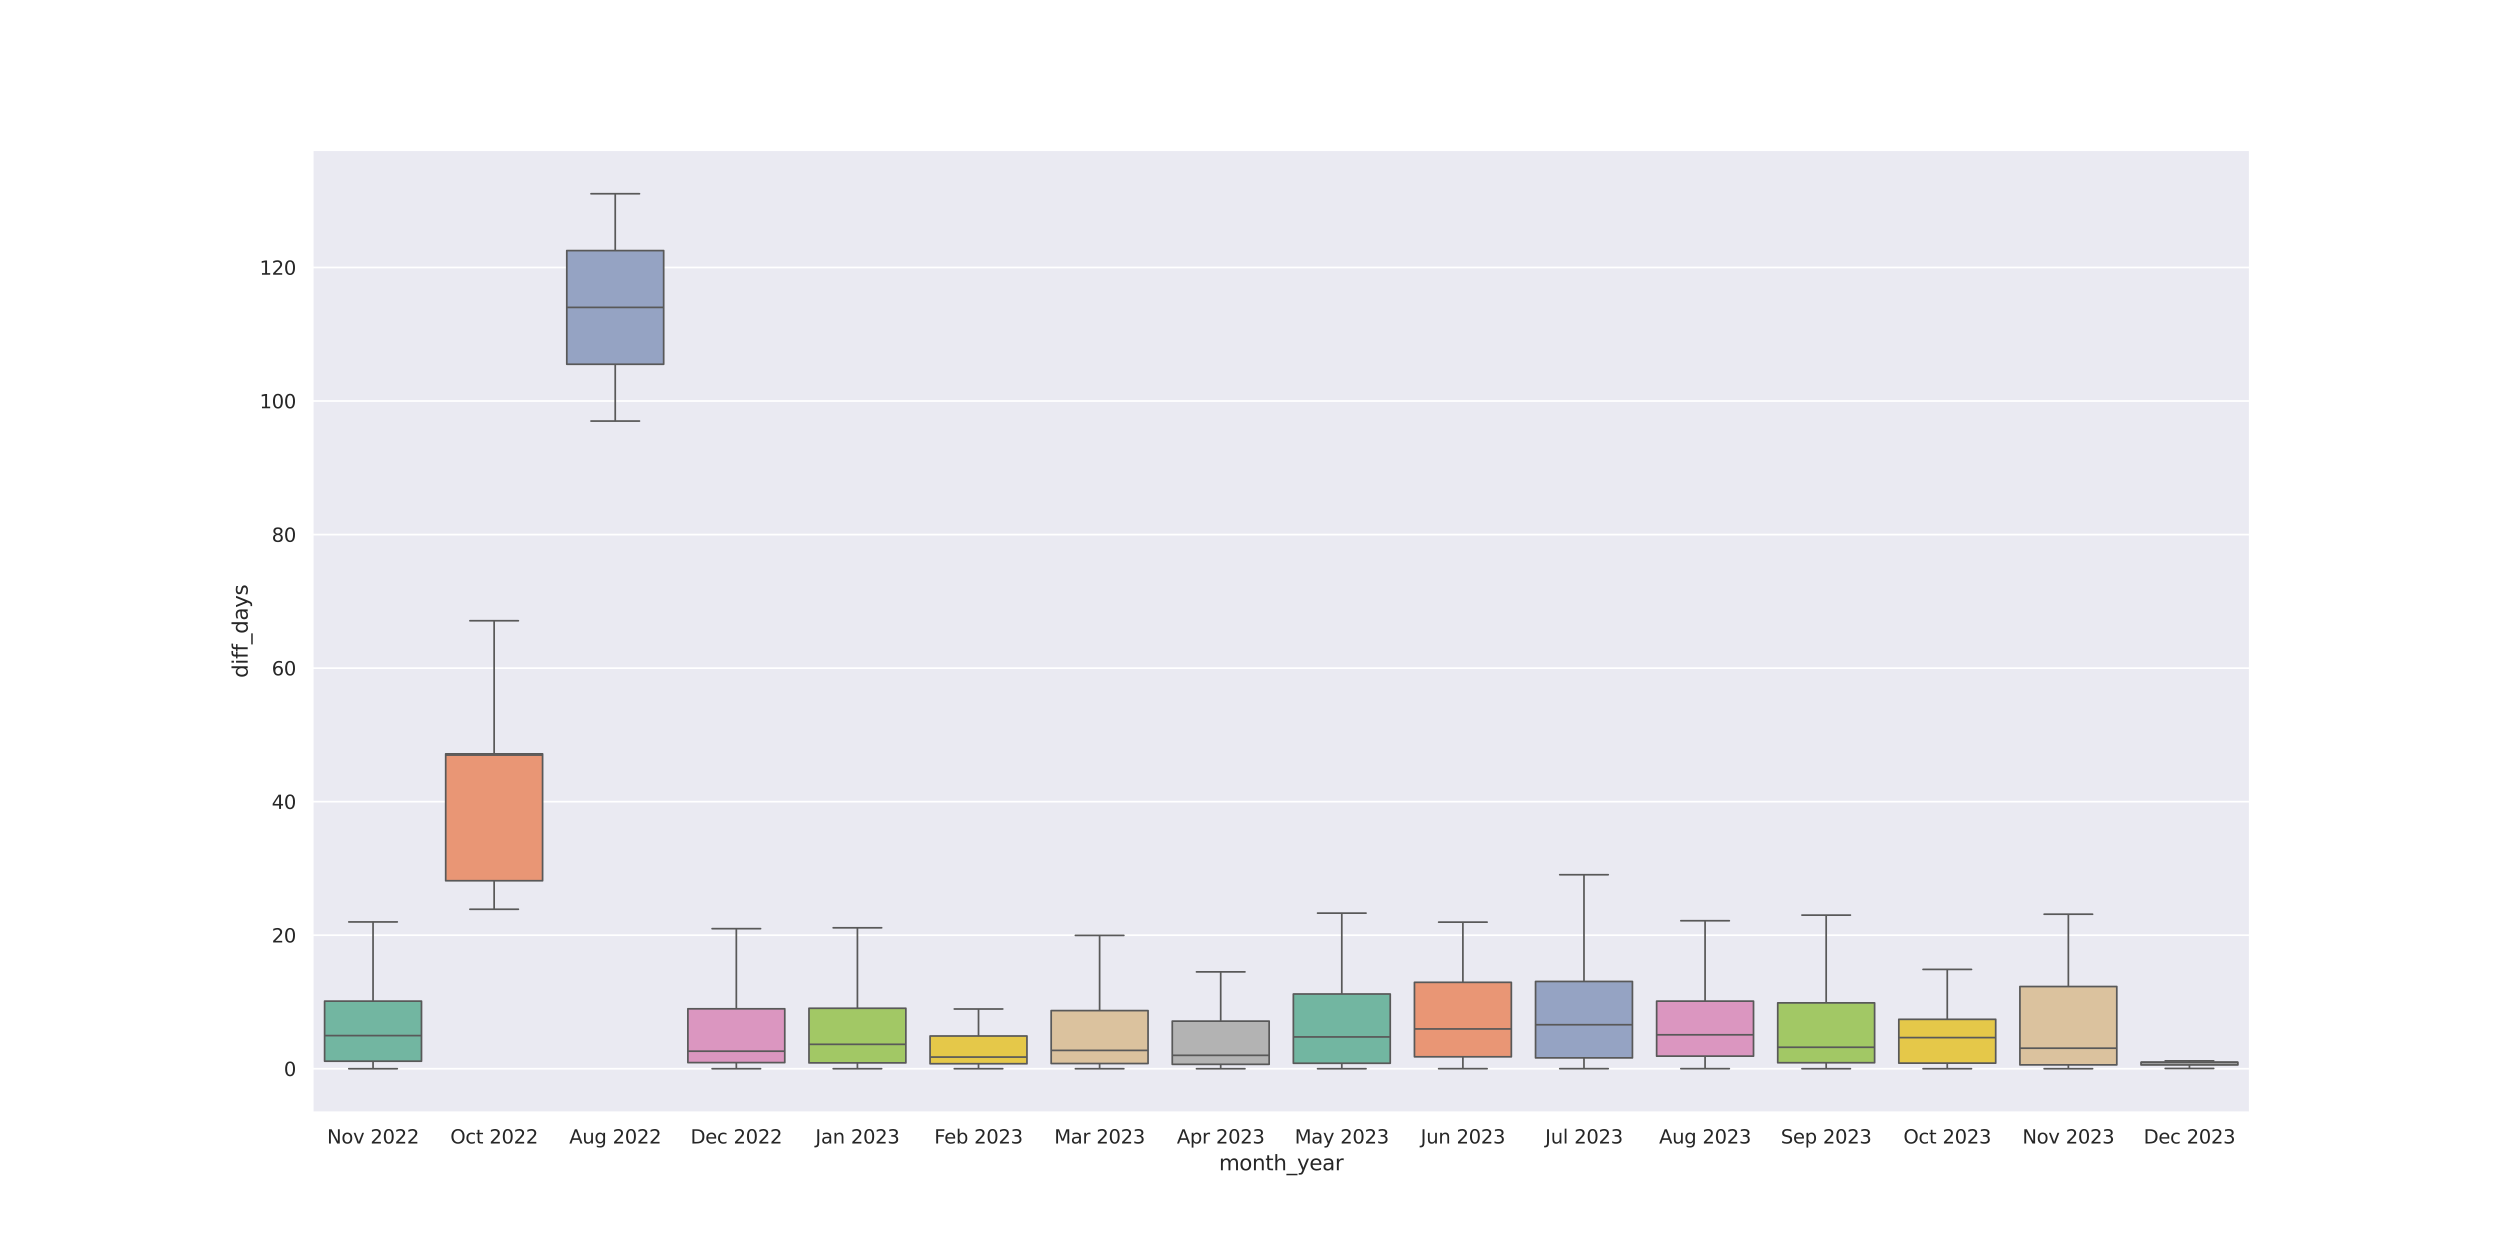 <?xml version="1.0" encoding="utf-8" standalone="no"?>
<!DOCTYPE svg PUBLIC "-//W3C//DTD SVG 1.1//EN"
  "http://www.w3.org/Graphics/SVG/1.1/DTD/svg11.dtd">
<svg xmlns:xlink="http://www.w3.org/1999/xlink" width="1440pt" height="720pt" viewBox="0 0 1440 720" xmlns="http://www.w3.org/2000/svg" version="1.1">
 <defs>
  <style type="text/css">*{stroke-linejoin: round; stroke-linecap: butt}</style>
 </defs>
 <g id="figure_1">
  <g id="patch_1">
   <path d="M 0 720 
L 1440 720 
L 1440 0 
L 0 0 
z
" style="fill: #ffffff"/>
  </g>
  <g id="axes_1">
   <g id="patch_2">
    <path d="M 180 640.8 
L 1296 640.8 
L 1296 86.4 
L 180 86.4 
z
" style="fill: #eaeaf2"/>
   </g>
   <g id="matplotlib.axis_1">
    <g id="xtick_1">
     <g id="text_1">
      <!-- Nov 2022 -->
      <g style="fill: #262626" transform="translate(188.394 658.658) scale(0.11 -0.11)">
       <defs>
        <path id="DejaVuSans-4e" d="M 628 4666 
L 1478 4666 
L 3547 763 
L 3547 4666 
L 4159 4666 
L 4159 0 
L 3309 0 
L 1241 3903 
L 1241 0 
L 628 0 
L 628 4666 
z
" transform="scale(0.016)"/>
        <path id="DejaVuSans-6f" d="M 1959 3097 
Q 1497 3097 1228 2736 
Q 959 2375 959 1747 
Q 959 1119 1226 758 
Q 1494 397 1959 397 
Q 2419 397 2687 759 
Q 2956 1122 2956 1747 
Q 2956 2369 2687 2733 
Q 2419 3097 1959 3097 
z
M 1959 3584 
Q 2709 3584 3137 3096 
Q 3566 2609 3566 1747 
Q 3566 888 3137 398 
Q 2709 -91 1959 -91 
Q 1206 -91 779 398 
Q 353 888 353 1747 
Q 353 2609 779 3096 
Q 1206 3584 1959 3584 
z
" transform="scale(0.016)"/>
        <path id="DejaVuSans-76" d="M 191 3500 
L 800 3500 
L 1894 563 
L 2988 3500 
L 3597 3500 
L 2284 0 
L 1503 0 
L 191 3500 
z
" transform="scale(0.016)"/>
        <path id="DejaVuSans-20" transform="scale(0.016)"/>
        <path id="DejaVuSans-32" d="M 1228 531 
L 3431 531 
L 3431 0 
L 469 0 
L 469 531 
Q 828 903 1448 1529 
Q 2069 2156 2228 2338 
Q 2531 2678 2651 2914 
Q 2772 3150 2772 3378 
Q 2772 3750 2511 3984 
Q 2250 4219 1831 4219 
Q 1534 4219 1204 4116 
Q 875 4013 500 3803 
L 500 4441 
Q 881 4594 1212 4672 
Q 1544 4750 1819 4750 
Q 2544 4750 2975 4387 
Q 3406 4025 3406 3419 
Q 3406 3131 3298 2873 
Q 3191 2616 2906 2266 
Q 2828 2175 2409 1742 
Q 1991 1309 1228 531 
z
" transform="scale(0.016)"/>
        <path id="DejaVuSans-30" d="M 2034 4250 
Q 1547 4250 1301 3770 
Q 1056 3291 1056 2328 
Q 1056 1369 1301 889 
Q 1547 409 2034 409 
Q 2525 409 2770 889 
Q 3016 1369 3016 2328 
Q 3016 3291 2770 3770 
Q 2525 4250 2034 4250 
z
M 2034 4750 
Q 2819 4750 3233 4129 
Q 3647 3509 3647 2328 
Q 3647 1150 3233 529 
Q 2819 -91 2034 -91 
Q 1250 -91 836 529 
Q 422 1150 422 2328 
Q 422 3509 836 4129 
Q 1250 4750 2034 4750 
z
" transform="scale(0.016)"/>
       </defs>
       <use xlink:href="#DejaVuSans-4e"/>
       <use xlink:href="#DejaVuSans-6f" x="74.805"/>
       <use xlink:href="#DejaVuSans-76" x="135.986"/>
       <use xlink:href="#DejaVuSans-20" x="195.166"/>
       <use xlink:href="#DejaVuSans-32" x="226.953"/>
       <use xlink:href="#DejaVuSans-30" x="290.576"/>
       <use xlink:href="#DejaVuSans-32" x="354.199"/>
       <use xlink:href="#DejaVuSans-32" x="417.822"/>
      </g>
     </g>
    </g>
    <g id="xtick_2">
     <g id="text_2">
      <!-- Oct 2022 -->
      <g style="fill: #262626" transform="translate(259.37 658.658) scale(0.11 -0.11)">
       <defs>
        <path id="DejaVuSans-4f" d="M 2522 4238 
Q 1834 4238 1429 3725 
Q 1025 3213 1025 2328 
Q 1025 1447 1429 934 
Q 1834 422 2522 422 
Q 3209 422 3611 934 
Q 4013 1447 4013 2328 
Q 4013 3213 3611 3725 
Q 3209 4238 2522 4238 
z
M 2522 4750 
Q 3503 4750 4090 4092 
Q 4678 3434 4678 2328 
Q 4678 1225 4090 567 
Q 3503 -91 2522 -91 
Q 1538 -91 948 565 
Q 359 1222 359 2328 
Q 359 3434 948 4092 
Q 1538 4750 2522 4750 
z
" transform="scale(0.016)"/>
        <path id="DejaVuSans-63" d="M 3122 3366 
L 3122 2828 
Q 2878 2963 2633 3030 
Q 2388 3097 2138 3097 
Q 1578 3097 1268 2742 
Q 959 2388 959 1747 
Q 959 1106 1268 751 
Q 1578 397 2138 397 
Q 2388 397 2633 464 
Q 2878 531 3122 666 
L 3122 134 
Q 2881 22 2623 -34 
Q 2366 -91 2075 -91 
Q 1284 -91 818 406 
Q 353 903 353 1747 
Q 353 2603 823 3093 
Q 1294 3584 2113 3584 
Q 2378 3584 2631 3529 
Q 2884 3475 3122 3366 
z
" transform="scale(0.016)"/>
        <path id="DejaVuSans-74" d="M 1172 4494 
L 1172 3500 
L 2356 3500 
L 2356 3053 
L 1172 3053 
L 1172 1153 
Q 1172 725 1289 603 
Q 1406 481 1766 481 
L 2356 481 
L 2356 0 
L 1766 0 
Q 1100 0 847 248 
Q 594 497 594 1153 
L 594 3053 
L 172 3053 
L 172 3500 
L 594 3500 
L 594 4494 
L 1172 4494 
z
" transform="scale(0.016)"/>
       </defs>
       <use xlink:href="#DejaVuSans-4f"/>
       <use xlink:href="#DejaVuSans-63" x="78.711"/>
       <use xlink:href="#DejaVuSans-74" x="133.691"/>
       <use xlink:href="#DejaVuSans-20" x="172.9"/>
       <use xlink:href="#DejaVuSans-32" x="204.688"/>
       <use xlink:href="#DejaVuSans-30" x="268.311"/>
       <use xlink:href="#DejaVuSans-32" x="331.934"/>
       <use xlink:href="#DejaVuSans-32" x="395.557"/>
      </g>
     </g>
    </g>
    <g id="xtick_3">
     <g id="text_3">
      <!-- Aug 2022 -->
      <g style="fill: #262626" transform="translate(327.89 658.658) scale(0.11 -0.11)">
       <defs>
        <path id="DejaVuSans-41" d="M 2188 4044 
L 1331 1722 
L 3047 1722 
L 2188 4044 
z
M 1831 4666 
L 2547 4666 
L 4325 0 
L 3669 0 
L 3244 1197 
L 1141 1197 
L 716 0 
L 50 0 
L 1831 4666 
z
" transform="scale(0.016)"/>
        <path id="DejaVuSans-75" d="M 544 1381 
L 544 3500 
L 1119 3500 
L 1119 1403 
Q 1119 906 1312 657 
Q 1506 409 1894 409 
Q 2359 409 2629 706 
Q 2900 1003 2900 1516 
L 2900 3500 
L 3475 3500 
L 3475 0 
L 2900 0 
L 2900 538 
Q 2691 219 2414 64 
Q 2138 -91 1772 -91 
Q 1169 -91 856 284 
Q 544 659 544 1381 
z
M 1991 3584 
L 1991 3584 
z
" transform="scale(0.016)"/>
        <path id="DejaVuSans-67" d="M 2906 1791 
Q 2906 2416 2648 2759 
Q 2391 3103 1925 3103 
Q 1463 3103 1205 2759 
Q 947 2416 947 1791 
Q 947 1169 1205 825 
Q 1463 481 1925 481 
Q 2391 481 2648 825 
Q 2906 1169 2906 1791 
z
M 3481 434 
Q 3481 -459 3084 -895 
Q 2688 -1331 1869 -1331 
Q 1566 -1331 1297 -1286 
Q 1028 -1241 775 -1147 
L 775 -588 
Q 1028 -725 1275 -790 
Q 1522 -856 1778 -856 
Q 2344 -856 2625 -561 
Q 2906 -266 2906 331 
L 2906 616 
Q 2728 306 2450 153 
Q 2172 0 1784 0 
Q 1141 0 747 490 
Q 353 981 353 1791 
Q 353 2603 747 3093 
Q 1141 3584 1784 3584 
Q 2172 3584 2450 3431 
Q 2728 3278 2906 2969 
L 2906 3500 
L 3481 3500 
L 3481 434 
z
" transform="scale(0.016)"/>
       </defs>
       <use xlink:href="#DejaVuSans-41"/>
       <use xlink:href="#DejaVuSans-75" x="68.408"/>
       <use xlink:href="#DejaVuSans-67" x="131.787"/>
       <use xlink:href="#DejaVuSans-20" x="195.264"/>
       <use xlink:href="#DejaVuSans-32" x="227.051"/>
       <use xlink:href="#DejaVuSans-30" x="290.674"/>
       <use xlink:href="#DejaVuSans-32" x="354.297"/>
       <use xlink:href="#DejaVuSans-32" x="417.92"/>
      </g>
     </g>
    </g>
    <g id="xtick_4">
     <g id="text_4">
      <!-- Dec 2022 -->
      <g style="fill: #262626" transform="translate(397.736 658.658) scale(0.11 -0.11)">
       <defs>
        <path id="DejaVuSans-44" d="M 1259 4147 
L 1259 519 
L 2022 519 
Q 2988 519 3436 956 
Q 3884 1394 3884 2338 
Q 3884 3275 3436 3711 
Q 2988 4147 2022 4147 
L 1259 4147 
z
M 628 4666 
L 1925 4666 
Q 3281 4666 3915 4102 
Q 4550 3538 4550 2338 
Q 4550 1131 3912 565 
Q 3275 0 1925 0 
L 628 0 
L 628 4666 
z
" transform="scale(0.016)"/>
        <path id="DejaVuSans-65" d="M 3597 1894 
L 3597 1613 
L 953 1613 
Q 991 1019 1311 708 
Q 1631 397 2203 397 
Q 2534 397 2845 478 
Q 3156 559 3463 722 
L 3463 178 
Q 3153 47 2828 -22 
Q 2503 -91 2169 -91 
Q 1331 -91 842 396 
Q 353 884 353 1716 
Q 353 2575 817 3079 
Q 1281 3584 2069 3584 
Q 2775 3584 3186 3129 
Q 3597 2675 3597 1894 
z
M 3022 2063 
Q 3016 2534 2758 2815 
Q 2500 3097 2075 3097 
Q 1594 3097 1305 2825 
Q 1016 2553 972 2059 
L 3022 2063 
z
" transform="scale(0.016)"/>
       </defs>
       <use xlink:href="#DejaVuSans-44"/>
       <use xlink:href="#DejaVuSans-65" x="77.002"/>
       <use xlink:href="#DejaVuSans-63" x="138.525"/>
       <use xlink:href="#DejaVuSans-20" x="193.506"/>
       <use xlink:href="#DejaVuSans-32" x="225.293"/>
       <use xlink:href="#DejaVuSans-30" x="288.916"/>
       <use xlink:href="#DejaVuSans-32" x="352.539"/>
       <use xlink:href="#DejaVuSans-32" x="416.162"/>
      </g>
     </g>
    </g>
    <g id="xtick_5">
     <g id="text_5">
      <!-- Jan 2023 -->
      <g style="fill: #262626" transform="translate(469.651 658.658) scale(0.11 -0.11)">
       <defs>
        <path id="DejaVuSans-4a" d="M 628 4666 
L 1259 4666 
L 1259 325 
Q 1259 -519 939 -900 
Q 619 -1281 -91 -1281 
L -331 -1281 
L -331 -750 
L -134 -750 
Q 284 -750 456 -515 
Q 628 -281 628 325 
L 628 4666 
z
" transform="scale(0.016)"/>
        <path id="DejaVuSans-61" d="M 2194 1759 
Q 1497 1759 1228 1600 
Q 959 1441 959 1056 
Q 959 750 1161 570 
Q 1363 391 1709 391 
Q 2188 391 2477 730 
Q 2766 1069 2766 1631 
L 2766 1759 
L 2194 1759 
z
M 3341 1997 
L 3341 0 
L 2766 0 
L 2766 531 
Q 2569 213 2275 61 
Q 1981 -91 1556 -91 
Q 1019 -91 701 211 
Q 384 513 384 1019 
Q 384 1609 779 1909 
Q 1175 2209 1959 2209 
L 2766 2209 
L 2766 2266 
Q 2766 2663 2505 2880 
Q 2244 3097 1772 3097 
Q 1472 3097 1187 3025 
Q 903 2953 641 2809 
L 641 3341 
Q 956 3463 1253 3523 
Q 1550 3584 1831 3584 
Q 2591 3584 2966 3190 
Q 3341 2797 3341 1997 
z
" transform="scale(0.016)"/>
        <path id="DejaVuSans-6e" d="M 3513 2113 
L 3513 0 
L 2938 0 
L 2938 2094 
Q 2938 2591 2744 2837 
Q 2550 3084 2163 3084 
Q 1697 3084 1428 2787 
Q 1159 2491 1159 1978 
L 1159 0 
L 581 0 
L 581 3500 
L 1159 3500 
L 1159 2956 
Q 1366 3272 1645 3428 
Q 1925 3584 2291 3584 
Q 2894 3584 3203 3211 
Q 3513 2838 3513 2113 
z
" transform="scale(0.016)"/>
        <path id="DejaVuSans-33" d="M 2597 2516 
Q 3050 2419 3304 2112 
Q 3559 1806 3559 1356 
Q 3559 666 3084 287 
Q 2609 -91 1734 -91 
Q 1441 -91 1130 -33 
Q 819 25 488 141 
L 488 750 
Q 750 597 1062 519 
Q 1375 441 1716 441 
Q 2309 441 2620 675 
Q 2931 909 2931 1356 
Q 2931 1769 2642 2001 
Q 2353 2234 1838 2234 
L 1294 2234 
L 1294 2753 
L 1863 2753 
Q 2328 2753 2575 2939 
Q 2822 3125 2822 3475 
Q 2822 3834 2567 4026 
Q 2313 4219 1838 4219 
Q 1578 4219 1281 4162 
Q 984 4106 628 3988 
L 628 4550 
Q 988 4650 1302 4700 
Q 1616 4750 1894 4750 
Q 2613 4750 3031 4423 
Q 3450 4097 3450 3541 
Q 3450 3153 3228 2886 
Q 3006 2619 2597 2516 
z
" transform="scale(0.016)"/>
       </defs>
       <use xlink:href="#DejaVuSans-4a"/>
       <use xlink:href="#DejaVuSans-61" x="29.492"/>
       <use xlink:href="#DejaVuSans-6e" x="90.771"/>
       <use xlink:href="#DejaVuSans-20" x="154.15"/>
       <use xlink:href="#DejaVuSans-32" x="185.938"/>
       <use xlink:href="#DejaVuSans-30" x="249.561"/>
       <use xlink:href="#DejaVuSans-32" x="313.184"/>
       <use xlink:href="#DejaVuSans-33" x="376.807"/>
      </g>
     </g>
    </g>
    <g id="xtick_6">
     <g id="text_6">
      <!-- Feb 2023 -->
      <g style="fill: #262626" transform="translate(538.143 658.658) scale(0.11 -0.11)">
       <defs>
        <path id="DejaVuSans-46" d="M 628 4666 
L 3309 4666 
L 3309 4134 
L 1259 4134 
L 1259 2759 
L 3109 2759 
L 3109 2228 
L 1259 2228 
L 1259 0 
L 628 0 
L 628 4666 
z
" transform="scale(0.016)"/>
        <path id="DejaVuSans-62" d="M 3116 1747 
Q 3116 2381 2855 2742 
Q 2594 3103 2138 3103 
Q 1681 3103 1420 2742 
Q 1159 2381 1159 1747 
Q 1159 1113 1420 752 
Q 1681 391 2138 391 
Q 2594 391 2855 752 
Q 3116 1113 3116 1747 
z
M 1159 2969 
Q 1341 3281 1617 3432 
Q 1894 3584 2278 3584 
Q 2916 3584 3314 3078 
Q 3713 2572 3713 1747 
Q 3713 922 3314 415 
Q 2916 -91 2278 -91 
Q 1894 -91 1617 61 
Q 1341 213 1159 525 
L 1159 0 
L 581 0 
L 581 4863 
L 1159 4863 
L 1159 2969 
z
" transform="scale(0.016)"/>
       </defs>
       <use xlink:href="#DejaVuSans-46"/>
       <use xlink:href="#DejaVuSans-65" x="52.02"/>
       <use xlink:href="#DejaVuSans-62" x="113.543"/>
       <use xlink:href="#DejaVuSans-20" x="177.02"/>
       <use xlink:href="#DejaVuSans-32" x="208.807"/>
       <use xlink:href="#DejaVuSans-30" x="272.43"/>
       <use xlink:href="#DejaVuSans-32" x="336.053"/>
       <use xlink:href="#DejaVuSans-33" x="399.676"/>
      </g>
     </g>
    </g>
    <g id="xtick_7">
     <g id="text_7">
      <!-- Mar 2023 -->
      <g style="fill: #262626" transform="translate(607.253 658.658) scale(0.11 -0.11)">
       <defs>
        <path id="DejaVuSans-4d" d="M 628 4666 
L 1569 4666 
L 2759 1491 
L 3956 4666 
L 4897 4666 
L 4897 0 
L 4281 0 
L 4281 4097 
L 3078 897 
L 2444 897 
L 1241 4097 
L 1241 0 
L 628 0 
L 628 4666 
z
" transform="scale(0.016)"/>
        <path id="DejaVuSans-72" d="M 2631 2963 
Q 2534 3019 2420 3045 
Q 2306 3072 2169 3072 
Q 1681 3072 1420 2755 
Q 1159 2438 1159 1844 
L 1159 0 
L 581 0 
L 581 3500 
L 1159 3500 
L 1159 2956 
Q 1341 3275 1631 3429 
Q 1922 3584 2338 3584 
Q 2397 3584 2469 3576 
Q 2541 3569 2628 3553 
L 2631 2963 
z
" transform="scale(0.016)"/>
       </defs>
       <use xlink:href="#DejaVuSans-4d"/>
       <use xlink:href="#DejaVuSans-61" x="86.279"/>
       <use xlink:href="#DejaVuSans-72" x="147.559"/>
       <use xlink:href="#DejaVuSans-20" x="188.672"/>
       <use xlink:href="#DejaVuSans-32" x="220.459"/>
       <use xlink:href="#DejaVuSans-30" x="284.082"/>
       <use xlink:href="#DejaVuSans-32" x="347.705"/>
       <use xlink:href="#DejaVuSans-33" x="411.328"/>
      </g>
     </g>
    </g>
    <g id="xtick_8">
     <g id="text_8">
      <!-- Apr 2023 -->
      <g style="fill: #262626" transform="translate(677.865 658.658) scale(0.11 -0.11)">
       <defs>
        <path id="DejaVuSans-70" d="M 1159 525 
L 1159 -1331 
L 581 -1331 
L 581 3500 
L 1159 3500 
L 1159 2969 
Q 1341 3281 1617 3432 
Q 1894 3584 2278 3584 
Q 2916 3584 3314 3078 
Q 3713 2572 3713 1747 
Q 3713 922 3314 415 
Q 2916 -91 2278 -91 
Q 1894 -91 1617 61 
Q 1341 213 1159 525 
z
M 3116 1747 
Q 3116 2381 2855 2742 
Q 2594 3103 2138 3103 
Q 1681 3103 1420 2742 
Q 1159 2381 1159 1747 
Q 1159 1113 1420 752 
Q 1681 391 2138 391 
Q 2594 391 2855 752 
Q 3116 1113 3116 1747 
z
" transform="scale(0.016)"/>
       </defs>
       <use xlink:href="#DejaVuSans-41"/>
       <use xlink:href="#DejaVuSans-70" x="68.408"/>
       <use xlink:href="#DejaVuSans-72" x="131.885"/>
       <use xlink:href="#DejaVuSans-20" x="172.998"/>
       <use xlink:href="#DejaVuSans-32" x="204.785"/>
       <use xlink:href="#DejaVuSans-30" x="268.408"/>
       <use xlink:href="#DejaVuSans-32" x="332.031"/>
       <use xlink:href="#DejaVuSans-33" x="395.654"/>
      </g>
     </g>
    </g>
    <g id="xtick_9">
     <g id="text_9">
      <!-- May 2023 -->
      <g style="fill: #262626" transform="translate(745.758 658.658) scale(0.11 -0.11)">
       <defs>
        <path id="DejaVuSans-79" d="M 2059 -325 
Q 1816 -950 1584 -1140 
Q 1353 -1331 966 -1331 
L 506 -1331 
L 506 -850 
L 844 -850 
Q 1081 -850 1212 -737 
Q 1344 -625 1503 -206 
L 1606 56 
L 191 3500 
L 800 3500 
L 1894 763 
L 2988 3500 
L 3597 3500 
L 2059 -325 
z
" transform="scale(0.016)"/>
       </defs>
       <use xlink:href="#DejaVuSans-4d"/>
       <use xlink:href="#DejaVuSans-61" x="86.279"/>
       <use xlink:href="#DejaVuSans-79" x="147.559"/>
       <use xlink:href="#DejaVuSans-20" x="206.738"/>
       <use xlink:href="#DejaVuSans-32" x="238.525"/>
       <use xlink:href="#DejaVuSans-30" x="302.148"/>
       <use xlink:href="#DejaVuSans-32" x="365.771"/>
       <use xlink:href="#DejaVuSans-33" x="429.395"/>
      </g>
     </g>
    </g>
    <g id="xtick_10">
     <g id="text_10">
      <!-- Jun 2023 -->
      <g style="fill: #262626" transform="translate(818.286 658.658) scale(0.11 -0.11)">
       <use xlink:href="#DejaVuSans-4a"/>
       <use xlink:href="#DejaVuSans-75" x="29.492"/>
       <use xlink:href="#DejaVuSans-6e" x="92.871"/>
       <use xlink:href="#DejaVuSans-20" x="156.25"/>
       <use xlink:href="#DejaVuSans-32" x="188.037"/>
       <use xlink:href="#DejaVuSans-30" x="251.66"/>
       <use xlink:href="#DejaVuSans-32" x="315.283"/>
       <use xlink:href="#DejaVuSans-33" x="378.906"/>
      </g>
     </g>
    </g>
    <g id="xtick_11">
     <g id="text_11">
      <!-- Jul 2023 -->
      <g style="fill: #262626" transform="translate(889.993 658.658) scale(0.11 -0.11)">
       <defs>
        <path id="DejaVuSans-6c" d="M 603 4863 
L 1178 4863 
L 1178 0 
L 603 0 
L 603 4863 
z
" transform="scale(0.016)"/>
       </defs>
       <use xlink:href="#DejaVuSans-4a"/>
       <use xlink:href="#DejaVuSans-75" x="29.492"/>
       <use xlink:href="#DejaVuSans-6c" x="92.871"/>
       <use xlink:href="#DejaVuSans-20" x="120.654"/>
       <use xlink:href="#DejaVuSans-32" x="152.441"/>
       <use xlink:href="#DejaVuSans-30" x="216.064"/>
       <use xlink:href="#DejaVuSans-32" x="279.688"/>
       <use xlink:href="#DejaVuSans-33" x="343.311"/>
      </g>
     </g>
    </g>
    <g id="xtick_12">
     <g id="text_12">
      <!-- Aug 2023 -->
      <g style="fill: #262626" transform="translate(955.64 658.658) scale(0.11 -0.11)">
       <use xlink:href="#DejaVuSans-41"/>
       <use xlink:href="#DejaVuSans-75" x="68.408"/>
       <use xlink:href="#DejaVuSans-67" x="131.787"/>
       <use xlink:href="#DejaVuSans-20" x="195.264"/>
       <use xlink:href="#DejaVuSans-32" x="227.051"/>
       <use xlink:href="#DejaVuSans-30" x="290.674"/>
       <use xlink:href="#DejaVuSans-32" x="354.297"/>
       <use xlink:href="#DejaVuSans-33" x="417.92"/>
      </g>
     </g>
    </g>
    <g id="xtick_13">
     <g id="text_13">
      <!-- Sep 2023 -->
      <g style="fill: #262626" transform="translate(1025.762 658.658) scale(0.11 -0.11)">
       <defs>
        <path id="DejaVuSans-53" d="M 3425 4513 
L 3425 3897 
Q 3066 4069 2747 4153 
Q 2428 4238 2131 4238 
Q 1616 4238 1336 4038 
Q 1056 3838 1056 3469 
Q 1056 3159 1242 3001 
Q 1428 2844 1947 2747 
L 2328 2669 
Q 3034 2534 3370 2195 
Q 3706 1856 3706 1288 
Q 3706 609 3251 259 
Q 2797 -91 1919 -91 
Q 1588 -91 1214 -16 
Q 841 59 441 206 
L 441 856 
Q 825 641 1194 531 
Q 1563 422 1919 422 
Q 2459 422 2753 634 
Q 3047 847 3047 1241 
Q 3047 1584 2836 1778 
Q 2625 1972 2144 2069 
L 1759 2144 
Q 1053 2284 737 2584 
Q 422 2884 422 3419 
Q 422 4038 858 4394 
Q 1294 4750 2059 4750 
Q 2388 4750 2728 4690 
Q 3069 4631 3425 4513 
z
" transform="scale(0.016)"/>
       </defs>
       <use xlink:href="#DejaVuSans-53"/>
       <use xlink:href="#DejaVuSans-65" x="63.477"/>
       <use xlink:href="#DejaVuSans-70" x="125"/>
       <use xlink:href="#DejaVuSans-20" x="188.477"/>
       <use xlink:href="#DejaVuSans-32" x="220.264"/>
       <use xlink:href="#DejaVuSans-30" x="283.887"/>
       <use xlink:href="#DejaVuSans-32" x="347.51"/>
       <use xlink:href="#DejaVuSans-33" x="411.133"/>
      </g>
     </g>
    </g>
    <g id="xtick_14">
     <g id="text_14">
      <!-- Oct 2023 -->
      <g style="fill: #262626" transform="translate(1096.37 658.658) scale(0.11 -0.11)">
       <use xlink:href="#DejaVuSans-4f"/>
       <use xlink:href="#DejaVuSans-63" x="78.711"/>
       <use xlink:href="#DejaVuSans-74" x="133.691"/>
       <use xlink:href="#DejaVuSans-20" x="172.9"/>
       <use xlink:href="#DejaVuSans-32" x="204.688"/>
       <use xlink:href="#DejaVuSans-30" x="268.311"/>
       <use xlink:href="#DejaVuSans-32" x="331.934"/>
       <use xlink:href="#DejaVuSans-33" x="395.557"/>
      </g>
     </g>
    </g>
    <g id="xtick_15">
     <g id="text_15">
      <!-- Nov 2023 -->
      <g style="fill: #262626" transform="translate(1164.894 658.658) scale(0.11 -0.11)">
       <use xlink:href="#DejaVuSans-4e"/>
       <use xlink:href="#DejaVuSans-6f" x="74.805"/>
       <use xlink:href="#DejaVuSans-76" x="135.986"/>
       <use xlink:href="#DejaVuSans-20" x="195.166"/>
       <use xlink:href="#DejaVuSans-32" x="226.953"/>
       <use xlink:href="#DejaVuSans-30" x="290.576"/>
       <use xlink:href="#DejaVuSans-32" x="354.199"/>
       <use xlink:href="#DejaVuSans-33" x="417.822"/>
      </g>
     </g>
    </g>
    <g id="xtick_16">
     <g id="text_16">
      <!-- Dec 2023 -->
      <g style="fill: #262626" transform="translate(1234.736 658.658) scale(0.11 -0.11)">
       <use xlink:href="#DejaVuSans-44"/>
       <use xlink:href="#DejaVuSans-65" x="77.002"/>
       <use xlink:href="#DejaVuSans-63" x="138.525"/>
       <use xlink:href="#DejaVuSans-20" x="193.506"/>
       <use xlink:href="#DejaVuSans-32" x="225.293"/>
       <use xlink:href="#DejaVuSans-30" x="288.916"/>
       <use xlink:href="#DejaVuSans-32" x="352.539"/>
       <use xlink:href="#DejaVuSans-33" x="416.162"/>
      </g>
     </g>
    </g>
    <g id="text_17">
     <!-- month_year -->
     <g style="fill: #262626" transform="translate(702.141 674.064) scale(0.12 -0.12)">
      <defs>
       <path id="DejaVuSans-6d" d="M 3328 2828 
Q 3544 3216 3844 3400 
Q 4144 3584 4550 3584 
Q 5097 3584 5394 3201 
Q 5691 2819 5691 2113 
L 5691 0 
L 5113 0 
L 5113 2094 
Q 5113 2597 4934 2840 
Q 4756 3084 4391 3084 
Q 3944 3084 3684 2787 
Q 3425 2491 3425 1978 
L 3425 0 
L 2847 0 
L 2847 2094 
Q 2847 2600 2669 2842 
Q 2491 3084 2119 3084 
Q 1678 3084 1418 2786 
Q 1159 2488 1159 1978 
L 1159 0 
L 581 0 
L 581 3500 
L 1159 3500 
L 1159 2956 
Q 1356 3278 1631 3431 
Q 1906 3584 2284 3584 
Q 2666 3584 2933 3390 
Q 3200 3197 3328 2828 
z
" transform="scale(0.016)"/>
       <path id="DejaVuSans-68" d="M 3513 2113 
L 3513 0 
L 2938 0 
L 2938 2094 
Q 2938 2591 2744 2837 
Q 2550 3084 2163 3084 
Q 1697 3084 1428 2787 
Q 1159 2491 1159 1978 
L 1159 0 
L 581 0 
L 581 4863 
L 1159 4863 
L 1159 2956 
Q 1366 3272 1645 3428 
Q 1925 3584 2291 3584 
Q 2894 3584 3203 3211 
Q 3513 2838 3513 2113 
z
" transform="scale(0.016)"/>
       <path id="DejaVuSans-5f" d="M 3263 -1063 
L 3263 -1509 
L -63 -1509 
L -63 -1063 
L 3263 -1063 
z
" transform="scale(0.016)"/>
      </defs>
      <use xlink:href="#DejaVuSans-6d"/>
      <use xlink:href="#DejaVuSans-6f" x="97.412"/>
      <use xlink:href="#DejaVuSans-6e" x="158.594"/>
      <use xlink:href="#DejaVuSans-74" x="221.973"/>
      <use xlink:href="#DejaVuSans-68" x="261.182"/>
      <use xlink:href="#DejaVuSans-5f" x="324.561"/>
      <use xlink:href="#DejaVuSans-79" x="374.561"/>
      <use xlink:href="#DejaVuSans-65" x="433.74"/>
      <use xlink:href="#DejaVuSans-61" x="495.264"/>
      <use xlink:href="#DejaVuSans-72" x="556.543"/>
     </g>
    </g>
   </g>
   <g id="matplotlib.axis_2">
    <g id="ytick_1">
     <g id="line2d_1">
      <path d="M 180 615.6 
L 1296 615.6 
" clip-path="url(#p5c37f87320)" style="fill: none; stroke: #ffffff; stroke-linecap: round"/>
     </g>
     <g id="text_18">
      <!-- 0 -->
      <g style="fill: #262626" transform="translate(163.501 619.779) scale(0.11 -0.11)">
       <use xlink:href="#DejaVuSans-30"/>
      </g>
     </g>
    </g>
    <g id="ytick_2">
     <g id="line2d_2">
      <path d="M 180 538.679 
L 1296 538.679 
" clip-path="url(#p5c37f87320)" style="fill: none; stroke: #ffffff; stroke-linecap: round"/>
     </g>
     <g id="text_19">
      <!-- 20 -->
      <g style="fill: #262626" transform="translate(156.502 542.858) scale(0.11 -0.11)">
       <use xlink:href="#DejaVuSans-32"/>
       <use xlink:href="#DejaVuSans-30" x="63.623"/>
      </g>
     </g>
    </g>
    <g id="ytick_3">
     <g id="line2d_3">
      <path d="M 180 461.758 
L 1296 461.758 
" clip-path="url(#p5c37f87320)" style="fill: none; stroke: #ffffff; stroke-linecap: round"/>
     </g>
     <g id="text_20">
      <!-- 40 -->
      <g style="fill: #262626" transform="translate(156.502 465.937) scale(0.11 -0.11)">
       <defs>
        <path id="DejaVuSans-34" d="M 2419 4116 
L 825 1625 
L 2419 1625 
L 2419 4116 
z
M 2253 4666 
L 3047 4666 
L 3047 1625 
L 3713 1625 
L 3713 1100 
L 3047 1100 
L 3047 0 
L 2419 0 
L 2419 1100 
L 313 1100 
L 313 1709 
L 2253 4666 
z
" transform="scale(0.016)"/>
       </defs>
       <use xlink:href="#DejaVuSans-34"/>
       <use xlink:href="#DejaVuSans-30" x="63.623"/>
      </g>
     </g>
    </g>
    <g id="ytick_4">
     <g id="line2d_4">
      <path d="M 180 384.836 
L 1296 384.836 
" clip-path="url(#p5c37f87320)" style="fill: none; stroke: #ffffff; stroke-linecap: round"/>
     </g>
     <g id="text_21">
      <!-- 60 -->
      <g style="fill: #262626" transform="translate(156.502 389.016) scale(0.11 -0.11)">
       <defs>
        <path id="DejaVuSans-36" d="M 2113 2584 
Q 1688 2584 1439 2293 
Q 1191 2003 1191 1497 
Q 1191 994 1439 701 
Q 1688 409 2113 409 
Q 2538 409 2786 701 
Q 3034 994 3034 1497 
Q 3034 2003 2786 2293 
Q 2538 2584 2113 2584 
z
M 3366 4563 
L 3366 3988 
Q 3128 4100 2886 4159 
Q 2644 4219 2406 4219 
Q 1781 4219 1451 3797 
Q 1122 3375 1075 2522 
Q 1259 2794 1537 2939 
Q 1816 3084 2150 3084 
Q 2853 3084 3261 2657 
Q 3669 2231 3669 1497 
Q 3669 778 3244 343 
Q 2819 -91 2113 -91 
Q 1303 -91 875 529 
Q 447 1150 447 2328 
Q 447 3434 972 4092 
Q 1497 4750 2381 4750 
Q 2619 4750 2861 4703 
Q 3103 4656 3366 4563 
z
" transform="scale(0.016)"/>
       </defs>
       <use xlink:href="#DejaVuSans-36"/>
       <use xlink:href="#DejaVuSans-30" x="63.623"/>
      </g>
     </g>
    </g>
    <g id="ytick_5">
     <g id="line2d_5">
      <path d="M 180 307.915 
L 1296 307.915 
" clip-path="url(#p5c37f87320)" style="fill: none; stroke: #ffffff; stroke-linecap: round"/>
     </g>
     <g id="text_22">
      <!-- 80 -->
      <g style="fill: #262626" transform="translate(156.502 312.094) scale(0.11 -0.11)">
       <defs>
        <path id="DejaVuSans-38" d="M 2034 2216 
Q 1584 2216 1326 1975 
Q 1069 1734 1069 1313 
Q 1069 891 1326 650 
Q 1584 409 2034 409 
Q 2484 409 2743 651 
Q 3003 894 3003 1313 
Q 3003 1734 2745 1975 
Q 2488 2216 2034 2216 
z
M 1403 2484 
Q 997 2584 770 2862 
Q 544 3141 544 3541 
Q 544 4100 942 4425 
Q 1341 4750 2034 4750 
Q 2731 4750 3128 4425 
Q 3525 4100 3525 3541 
Q 3525 3141 3298 2862 
Q 3072 2584 2669 2484 
Q 3125 2378 3379 2068 
Q 3634 1759 3634 1313 
Q 3634 634 3220 271 
Q 2806 -91 2034 -91 
Q 1263 -91 848 271 
Q 434 634 434 1313 
Q 434 1759 690 2068 
Q 947 2378 1403 2484 
z
M 1172 3481 
Q 1172 3119 1398 2916 
Q 1625 2713 2034 2713 
Q 2441 2713 2670 2916 
Q 2900 3119 2900 3481 
Q 2900 3844 2670 4047 
Q 2441 4250 2034 4250 
Q 1625 4250 1398 4047 
Q 1172 3844 1172 3481 
z
" transform="scale(0.016)"/>
       </defs>
       <use xlink:href="#DejaVuSans-38"/>
       <use xlink:href="#DejaVuSans-30" x="63.623"/>
      </g>
     </g>
    </g>
    <g id="ytick_6">
     <g id="line2d_6">
      <path d="M 180 230.994 
L 1296 230.994 
" clip-path="url(#p5c37f87320)" style="fill: none; stroke: #ffffff; stroke-linecap: round"/>
     </g>
     <g id="text_23">
      <!-- 100 -->
      <g style="fill: #262626" transform="translate(149.504 235.173) scale(0.11 -0.11)">
       <defs>
        <path id="DejaVuSans-31" d="M 794 531 
L 1825 531 
L 1825 4091 
L 703 3866 
L 703 4441 
L 1819 4666 
L 2450 4666 
L 2450 531 
L 3481 531 
L 3481 0 
L 794 0 
L 794 531 
z
" transform="scale(0.016)"/>
       </defs>
       <use xlink:href="#DejaVuSans-31"/>
       <use xlink:href="#DejaVuSans-30" x="63.623"/>
       <use xlink:href="#DejaVuSans-30" x="127.246"/>
      </g>
     </g>
    </g>
    <g id="ytick_7">
     <g id="line2d_7">
      <path d="M 180 154.073 
L 1296 154.073 
" clip-path="url(#p5c37f87320)" style="fill: none; stroke: #ffffff; stroke-linecap: round"/>
     </g>
     <g id="text_24">
      <!-- 120 -->
      <g style="fill: #262626" transform="translate(149.504 158.252) scale(0.11 -0.11)">
       <use xlink:href="#DejaVuSans-31"/>
       <use xlink:href="#DejaVuSans-32" x="63.623"/>
       <use xlink:href="#DejaVuSans-30" x="127.246"/>
      </g>
     </g>
    </g>
    <g id="text_25">
     <!-- diff_days -->
     <g style="fill: #262626" transform="translate(142.674 390.463) rotate(-90) scale(0.12 -0.12)">
      <defs>
       <path id="DejaVuSans-64" d="M 2906 2969 
L 2906 4863 
L 3481 4863 
L 3481 0 
L 2906 0 
L 2906 525 
Q 2725 213 2448 61 
Q 2172 -91 1784 -91 
Q 1150 -91 751 415 
Q 353 922 353 1747 
Q 353 2572 751 3078 
Q 1150 3584 1784 3584 
Q 2172 3584 2448 3432 
Q 2725 3281 2906 2969 
z
M 947 1747 
Q 947 1113 1208 752 
Q 1469 391 1925 391 
Q 2381 391 2643 752 
Q 2906 1113 2906 1747 
Q 2906 2381 2643 2742 
Q 2381 3103 1925 3103 
Q 1469 3103 1208 2742 
Q 947 2381 947 1747 
z
" transform="scale(0.016)"/>
       <path id="DejaVuSans-69" d="M 603 3500 
L 1178 3500 
L 1178 0 
L 603 0 
L 603 3500 
z
M 603 4863 
L 1178 4863 
L 1178 4134 
L 603 4134 
L 603 4863 
z
" transform="scale(0.016)"/>
       <path id="DejaVuSans-66" d="M 2375 4863 
L 2375 4384 
L 1825 4384 
Q 1516 4384 1395 4259 
Q 1275 4134 1275 3809 
L 1275 3500 
L 2222 3500 
L 2222 3053 
L 1275 3053 
L 1275 0 
L 697 0 
L 697 3053 
L 147 3053 
L 147 3500 
L 697 3500 
L 697 3744 
Q 697 4328 969 4595 
Q 1241 4863 1831 4863 
L 2375 4863 
z
" transform="scale(0.016)"/>
       <path id="DejaVuSans-73" d="M 2834 3397 
L 2834 2853 
Q 2591 2978 2328 3040 
Q 2066 3103 1784 3103 
Q 1356 3103 1142 2972 
Q 928 2841 928 2578 
Q 928 2378 1081 2264 
Q 1234 2150 1697 2047 
L 1894 2003 
Q 2506 1872 2764 1633 
Q 3022 1394 3022 966 
Q 3022 478 2636 193 
Q 2250 -91 1575 -91 
Q 1294 -91 989 -36 
Q 684 19 347 128 
L 347 722 
Q 666 556 975 473 
Q 1284 391 1588 391 
Q 1994 391 2212 530 
Q 2431 669 2431 922 
Q 2431 1156 2273 1281 
Q 2116 1406 1581 1522 
L 1381 1569 
Q 847 1681 609 1914 
Q 372 2147 372 2553 
Q 372 3047 722 3315 
Q 1072 3584 1716 3584 
Q 2034 3584 2315 3537 
Q 2597 3491 2834 3397 
z
" transform="scale(0.016)"/>
      </defs>
      <use xlink:href="#DejaVuSans-64"/>
      <use xlink:href="#DejaVuSans-69" x="63.477"/>
      <use xlink:href="#DejaVuSans-66" x="91.26"/>
      <use xlink:href="#DejaVuSans-66" x="126.465"/>
      <use xlink:href="#DejaVuSans-5f" x="161.67"/>
      <use xlink:href="#DejaVuSans-64" x="211.67"/>
      <use xlink:href="#DejaVuSans-61" x="275.146"/>
      <use xlink:href="#DejaVuSans-79" x="336.426"/>
      <use xlink:href="#DejaVuSans-73" x="395.605"/>
     </g>
    </g>
   </g>
   <g id="patch_3">
    <path d="M 186.975 611.244 
L 242.775 611.244 
L 242.775 576.655 
L 186.975 576.655 
L 186.975 611.244 
z
" clip-path="url(#p5c37f87320)" style="fill: #72b6a1; stroke: #595959; stroke-linejoin: miter"/>
   </g>
   <g id="line2d_8">
    <path d="M 214.875 611.244 
L 214.875 615.575 
" clip-path="url(#p5c37f87320)" style="fill: none; stroke: #595959"/>
   </g>
   <g id="line2d_9">
    <path d="M 214.875 576.655 
L 214.875 531.025 
" clip-path="url(#p5c37f87320)" style="fill: none; stroke: #595959"/>
   </g>
   <g id="line2d_10">
    <path d="M 200.925 615.575 
L 228.825 615.575 
" clip-path="url(#p5c37f87320)" style="fill: none; stroke: #595959; stroke-linecap: round"/>
   </g>
   <g id="line2d_11">
    <path d="M 200.925 531.025 
L 228.825 531.025 
" clip-path="url(#p5c37f87320)" style="fill: none; stroke: #595959; stroke-linecap: round"/>
   </g>
   <g id="patch_4">
    <path d="M 256.725 507.317 
L 312.525 507.317 
L 312.525 434.23 
L 256.725 434.23 
L 256.725 507.317 
z
" clip-path="url(#p5c37f87320)" style="fill: #e99675; stroke: #595959; stroke-linejoin: miter"/>
   </g>
   <g id="line2d_12">
    <path d="M 284.625 507.317 
L 284.625 523.737 
" clip-path="url(#p5c37f87320)" style="fill: none; stroke: #595959"/>
   </g>
   <g id="line2d_13">
    <path d="M 284.625 434.23 
L 284.625 357.554 
" clip-path="url(#p5c37f87320)" style="fill: none; stroke: #595959"/>
   </g>
   <g id="line2d_14">
    <path d="M 270.675 523.737 
L 298.575 523.737 
" clip-path="url(#p5c37f87320)" style="fill: none; stroke: #595959; stroke-linecap: round"/>
   </g>
   <g id="line2d_15">
    <path d="M 270.675 357.554 
L 298.575 357.554 
" clip-path="url(#p5c37f87320)" style="fill: none; stroke: #595959; stroke-linecap: round"/>
   </g>
   <g id="patch_5">
    <path d="M 326.475 209.799 
L 382.275 209.799 
L 382.275 144.333 
L 326.475 144.333 
L 326.475 209.799 
z
" clip-path="url(#p5c37f87320)" style="fill: #95a3c3; stroke: #595959; stroke-linejoin: miter"/>
   </g>
   <g id="line2d_16">
    <path d="M 354.375 209.799 
L 354.375 242.532 
" clip-path="url(#p5c37f87320)" style="fill: none; stroke: #595959"/>
   </g>
   <g id="line2d_17">
    <path d="M 354.375 144.333 
L 354.375 111.6 
" clip-path="url(#p5c37f87320)" style="fill: none; stroke: #595959"/>
   </g>
   <g id="line2d_18">
    <path d="M 340.425 242.532 
L 368.325 242.532 
" clip-path="url(#p5c37f87320)" style="fill: none; stroke: #595959; stroke-linecap: round"/>
   </g>
   <g id="line2d_19">
    <path d="M 340.425 111.6 
L 368.325 111.6 
" clip-path="url(#p5c37f87320)" style="fill: none; stroke: #595959; stroke-linecap: round"/>
   </g>
   <g id="patch_6">
    <path d="M 396.225 612.06 
L 452.025 612.06 
L 452.025 581.054 
L 396.225 581.054 
L 396.225 612.06 
z
" clip-path="url(#p5c37f87320)" style="fill: #db96c0; stroke: #595959; stroke-linejoin: miter"/>
   </g>
   <g id="line2d_20">
    <path d="M 424.125 612.06 
L 424.125 615.584 
" clip-path="url(#p5c37f87320)" style="fill: none; stroke: #595959"/>
   </g>
   <g id="line2d_21">
    <path d="M 424.125 581.054 
L 424.125 534.912 
" clip-path="url(#p5c37f87320)" style="fill: none; stroke: #595959"/>
   </g>
   <g id="line2d_22">
    <path d="M 410.175 615.584 
L 438.075 615.584 
" clip-path="url(#p5c37f87320)" style="fill: none; stroke: #595959; stroke-linecap: round"/>
   </g>
   <g id="line2d_23">
    <path d="M 410.175 534.912 
L 438.075 534.912 
" clip-path="url(#p5c37f87320)" style="fill: none; stroke: #595959; stroke-linecap: round"/>
   </g>
   <g id="patch_7">
    <path d="M 465.975 612.228 
L 521.775 612.228 
L 521.775 580.765 
L 465.975 580.765 
L 465.975 612.228 
z
" clip-path="url(#p5c37f87320)" style="fill: #a2c865; stroke: #595959; stroke-linejoin: miter"/>
   </g>
   <g id="line2d_24">
    <path d="M 493.875 612.228 
L 493.875 615.573 
" clip-path="url(#p5c37f87320)" style="fill: none; stroke: #595959"/>
   </g>
   <g id="line2d_25">
    <path d="M 493.875 580.765 
L 493.875 534.405 
" clip-path="url(#p5c37f87320)" style="fill: none; stroke: #595959"/>
   </g>
   <g id="line2d_26">
    <path d="M 479.925 615.573 
L 507.825 615.573 
" clip-path="url(#p5c37f87320)" style="fill: none; stroke: #595959; stroke-linecap: round"/>
   </g>
   <g id="line2d_27">
    <path d="M 479.925 534.405 
L 507.825 534.405 
" clip-path="url(#p5c37f87320)" style="fill: none; stroke: #595959; stroke-linecap: round"/>
   </g>
   <g id="patch_8">
    <path d="M 535.725 612.728 
L 591.525 612.728 
L 591.525 596.735 
L 535.725 596.735 
L 535.725 612.728 
z
" clip-path="url(#p5c37f87320)" style="fill: #e5c849; stroke: #595959; stroke-linejoin: miter"/>
   </g>
   <g id="line2d_28">
    <path d="M 563.625 612.728 
L 563.625 615.592 
" clip-path="url(#p5c37f87320)" style="fill: none; stroke: #595959"/>
   </g>
   <g id="line2d_29">
    <path d="M 563.625 596.735 
L 563.625 581.173 
" clip-path="url(#p5c37f87320)" style="fill: none; stroke: #595959"/>
   </g>
   <g id="line2d_30">
    <path d="M 549.675 615.592 
L 577.575 615.592 
" clip-path="url(#p5c37f87320)" style="fill: none; stroke: #595959; stroke-linecap: round"/>
   </g>
   <g id="line2d_31">
    <path d="M 549.675 581.173 
L 577.575 581.173 
" clip-path="url(#p5c37f87320)" style="fill: none; stroke: #595959; stroke-linecap: round"/>
   </g>
   <g id="patch_9">
    <path d="M 605.475 612.585 
L 661.275 612.585 
L 661.275 582.109 
L 605.475 582.109 
L 605.475 612.585 
z
" clip-path="url(#p5c37f87320)" style="fill: #dbc29e; stroke: #595959; stroke-linejoin: miter"/>
   </g>
   <g id="line2d_32">
    <path d="M 633.375 612.585 
L 633.375 615.6 
" clip-path="url(#p5c37f87320)" style="fill: none; stroke: #595959"/>
   </g>
   <g id="line2d_33">
    <path d="M 633.375 582.109 
L 633.375 538.784 
" clip-path="url(#p5c37f87320)" style="fill: none; stroke: #595959"/>
   </g>
   <g id="line2d_34">
    <path d="M 619.425 615.6 
L 647.325 615.6 
" clip-path="url(#p5c37f87320)" style="fill: none; stroke: #595959; stroke-linecap: round"/>
   </g>
   <g id="line2d_35">
    <path d="M 619.425 538.784 
L 647.325 538.784 
" clip-path="url(#p5c37f87320)" style="fill: none; stroke: #595959; stroke-linecap: round"/>
   </g>
   <g id="patch_10">
    <path d="M 675.225 613.046 
L 731.025 613.046 
L 731.025 588.169 
L 675.225 588.169 
L 675.225 613.046 
z
" clip-path="url(#p5c37f87320)" style="fill: #b3b3b3; stroke: #595959; stroke-linejoin: miter"/>
   </g>
   <g id="line2d_36">
    <path d="M 703.125 613.046 
L 703.125 615.6 
" clip-path="url(#p5c37f87320)" style="fill: none; stroke: #595959"/>
   </g>
   <g id="line2d_37">
    <path d="M 703.125 588.169 
L 703.125 559.799 
" clip-path="url(#p5c37f87320)" style="fill: none; stroke: #595959"/>
   </g>
   <g id="line2d_38">
    <path d="M 689.175 615.6 
L 717.075 615.6 
" clip-path="url(#p5c37f87320)" style="fill: none; stroke: #595959; stroke-linecap: round"/>
   </g>
   <g id="line2d_39">
    <path d="M 689.175 559.799 
L 717.075 559.799 
" clip-path="url(#p5c37f87320)" style="fill: none; stroke: #595959; stroke-linecap: round"/>
   </g>
   <g id="patch_11">
    <path d="M 744.975 612.427 
L 800.775 612.427 
L 800.775 572.563 
L 744.975 572.563 
L 744.975 612.427 
z
" clip-path="url(#p5c37f87320)" style="fill: #72b6a1; stroke: #595959; stroke-linejoin: miter"/>
   </g>
   <g id="line2d_40">
    <path d="M 772.875 612.427 
L 772.875 615.589 
" clip-path="url(#p5c37f87320)" style="fill: none; stroke: #595959"/>
   </g>
   <g id="line2d_41">
    <path d="M 772.875 572.563 
L 772.875 525.963 
" clip-path="url(#p5c37f87320)" style="fill: none; stroke: #595959"/>
   </g>
   <g id="line2d_42">
    <path d="M 758.925 615.589 
L 786.825 615.589 
" clip-path="url(#p5c37f87320)" style="fill: none; stroke: #595959; stroke-linecap: round"/>
   </g>
   <g id="line2d_43">
    <path d="M 758.925 525.963 
L 786.825 525.963 
" clip-path="url(#p5c37f87320)" style="fill: none; stroke: #595959; stroke-linecap: round"/>
   </g>
   <g id="patch_12">
    <path d="M 814.725 608.721 
L 870.525 608.721 
L 870.525 565.838 
L 814.725 565.838 
L 814.725 608.721 
z
" clip-path="url(#p5c37f87320)" style="fill: #e99675; stroke: #595959; stroke-linejoin: miter"/>
   </g>
   <g id="line2d_44">
    <path d="M 842.625 608.721 
L 842.625 615.564 
" clip-path="url(#p5c37f87320)" style="fill: none; stroke: #595959"/>
   </g>
   <g id="line2d_45">
    <path d="M 842.625 565.838 
L 842.625 531.163 
" clip-path="url(#p5c37f87320)" style="fill: none; stroke: #595959"/>
   </g>
   <g id="line2d_46">
    <path d="M 828.675 615.564 
L 856.575 615.564 
" clip-path="url(#p5c37f87320)" style="fill: none; stroke: #595959; stroke-linecap: round"/>
   </g>
   <g id="line2d_47">
    <path d="M 828.675 531.163 
L 856.575 531.163 
" clip-path="url(#p5c37f87320)" style="fill: none; stroke: #595959; stroke-linecap: round"/>
   </g>
   <g id="patch_13">
    <path d="M 884.475 609.341 
L 940.275 609.341 
L 940.275 565.342 
L 884.475 565.342 
L 884.475 609.341 
z
" clip-path="url(#p5c37f87320)" style="fill: #95a3c3; stroke: #595959; stroke-linejoin: miter"/>
   </g>
   <g id="line2d_48">
    <path d="M 912.375 609.341 
L 912.375 615.556 
" clip-path="url(#p5c37f87320)" style="fill: none; stroke: #595959"/>
   </g>
   <g id="line2d_49">
    <path d="M 912.375 565.342 
L 912.375 503.829 
" clip-path="url(#p5c37f87320)" style="fill: none; stroke: #595959"/>
   </g>
   <g id="line2d_50">
    <path d="M 898.425 615.556 
L 926.325 615.556 
" clip-path="url(#p5c37f87320)" style="fill: none; stroke: #595959; stroke-linecap: round"/>
   </g>
   <g id="line2d_51">
    <path d="M 898.425 503.829 
L 926.325 503.829 
" clip-path="url(#p5c37f87320)" style="fill: none; stroke: #595959; stroke-linecap: round"/>
   </g>
   <g id="patch_14">
    <path d="M 954.225 608.344 
L 1010.025 608.344 
L 1010.025 576.668 
L 954.225 576.668 
L 954.225 608.344 
z
" clip-path="url(#p5c37f87320)" style="fill: #db96c0; stroke: #595959; stroke-linejoin: miter"/>
   </g>
   <g id="line2d_52">
    <path d="M 982.125 608.344 
L 982.125 615.537 
" clip-path="url(#p5c37f87320)" style="fill: none; stroke: #595959"/>
   </g>
   <g id="line2d_53">
    <path d="M 982.125 576.668 
L 982.125 530.35 
" clip-path="url(#p5c37f87320)" style="fill: none; stroke: #595959"/>
   </g>
   <g id="line2d_54">
    <path d="M 968.175 615.537 
L 996.075 615.537 
" clip-path="url(#p5c37f87320)" style="fill: none; stroke: #595959; stroke-linecap: round"/>
   </g>
   <g id="line2d_55">
    <path d="M 968.175 530.35 
L 996.075 530.35 
" clip-path="url(#p5c37f87320)" style="fill: none; stroke: #595959; stroke-linecap: round"/>
   </g>
   <g id="patch_15">
    <path d="M 1023.975 612.147 
L 1079.775 612.147 
L 1079.775 577.668 
L 1023.975 577.668 
L 1023.975 612.147 
z
" clip-path="url(#p5c37f87320)" style="fill: #a2c865; stroke: #595959; stroke-linejoin: miter"/>
   </g>
   <g id="line2d_56">
    <path d="M 1051.875 612.147 
L 1051.875 615.578 
" clip-path="url(#p5c37f87320)" style="fill: none; stroke: #595959"/>
   </g>
   <g id="line2d_57">
    <path d="M 1051.875 577.668 
L 1051.875 527.102 
" clip-path="url(#p5c37f87320)" style="fill: none; stroke: #595959"/>
   </g>
   <g id="line2d_58">
    <path d="M 1037.925 615.578 
L 1065.825 615.578 
" clip-path="url(#p5c37f87320)" style="fill: none; stroke: #595959; stroke-linecap: round"/>
   </g>
   <g id="line2d_59">
    <path d="M 1037.925 527.102 
L 1065.825 527.102 
" clip-path="url(#p5c37f87320)" style="fill: none; stroke: #595959; stroke-linecap: round"/>
   </g>
   <g id="patch_16">
    <path d="M 1093.725 612.362 
L 1149.525 612.362 
L 1149.525 587.119 
L 1093.725 587.119 
L 1093.725 612.362 
z
" clip-path="url(#p5c37f87320)" style="fill: #e5c849; stroke: #595959; stroke-linejoin: miter"/>
   </g>
   <g id="line2d_60">
    <path d="M 1121.625 612.362 
L 1121.625 615.592 
" clip-path="url(#p5c37f87320)" style="fill: none; stroke: #595959"/>
   </g>
   <g id="line2d_61">
    <path d="M 1121.625 587.119 
L 1121.625 558.392 
" clip-path="url(#p5c37f87320)" style="fill: none; stroke: #595959"/>
   </g>
   <g id="line2d_62">
    <path d="M 1107.675 615.592 
L 1135.575 615.592 
" clip-path="url(#p5c37f87320)" style="fill: none; stroke: #595959; stroke-linecap: round"/>
   </g>
   <g id="line2d_63">
    <path d="M 1107.675 558.392 
L 1135.575 558.392 
" clip-path="url(#p5c37f87320)" style="fill: none; stroke: #595959; stroke-linecap: round"/>
   </g>
   <g id="patch_17">
    <path d="M 1163.475 613.363 
L 1219.275 613.363 
L 1219.275 568.244 
L 1163.475 568.244 
L 1163.475 613.363 
z
" clip-path="url(#p5c37f87320)" style="fill: #dbc29e; stroke: #595959; stroke-linejoin: miter"/>
   </g>
   <g id="line2d_64">
    <path d="M 1191.375 613.363 
L 1191.375 615.577 
" clip-path="url(#p5c37f87320)" style="fill: none; stroke: #595959"/>
   </g>
   <g id="line2d_65">
    <path d="M 1191.375 568.244 
L 1191.375 526.597 
" clip-path="url(#p5c37f87320)" style="fill: none; stroke: #595959"/>
   </g>
   <g id="line2d_66">
    <path d="M 1177.425 615.577 
L 1205.325 615.577 
" clip-path="url(#p5c37f87320)" style="fill: none; stroke: #595959; stroke-linecap: round"/>
   </g>
   <g id="line2d_67">
    <path d="M 1177.425 526.597 
L 1205.325 526.597 
" clip-path="url(#p5c37f87320)" style="fill: none; stroke: #595959; stroke-linecap: round"/>
   </g>
   <g id="patch_18">
    <path d="M 1233.225 613.39 
L 1289.025 613.39 
L 1289.025 611.856 
L 1233.225 611.856 
L 1233.225 613.39 
z
" clip-path="url(#p5c37f87320)" style="fill: #b3b3b3; stroke: #595959; stroke-linejoin: miter"/>
   </g>
   <g id="line2d_68">
    <path d="M 1261.125 613.39 
L 1261.125 615.424 
" clip-path="url(#p5c37f87320)" style="fill: none; stroke: #595959"/>
   </g>
   <g id="line2d_69">
    <path d="M 1261.125 611.856 
L 1261.125 611.043 
" clip-path="url(#p5c37f87320)" style="fill: none; stroke: #595959"/>
   </g>
   <g id="line2d_70">
    <path d="M 1247.175 615.424 
L 1275.075 615.424 
" clip-path="url(#p5c37f87320)" style="fill: none; stroke: #595959; stroke-linecap: round"/>
   </g>
   <g id="line2d_71">
    <path d="M 1247.175 611.043 
L 1275.075 611.043 
" clip-path="url(#p5c37f87320)" style="fill: none; stroke: #595959; stroke-linecap: round"/>
   </g>
   <g id="line2d_72">
    <path d="M 186.975 596.52 
L 242.775 596.52 
" clip-path="url(#p5c37f87320)" style="fill: none; stroke: #595959"/>
   </g>
   <g id="line2d_73">
    <path d="M 256.725 434.937 
L 312.525 434.937 
" clip-path="url(#p5c37f87320)" style="fill: none; stroke: #595959"/>
   </g>
   <g id="line2d_74">
    <path d="M 326.475 177.066 
L 382.275 177.066 
" clip-path="url(#p5c37f87320)" style="fill: none; stroke: #595959"/>
   </g>
   <g id="line2d_75">
    <path d="M 396.225 605.504 
L 452.025 605.504 
" clip-path="url(#p5c37f87320)" style="fill: none; stroke: #595959"/>
   </g>
   <g id="line2d_76">
    <path d="M 465.975 601.545 
L 521.775 601.545 
" clip-path="url(#p5c37f87320)" style="fill: none; stroke: #595959"/>
   </g>
   <g id="line2d_77">
    <path d="M 535.725 608.874 
L 591.525 608.874 
" clip-path="url(#p5c37f87320)" style="fill: none; stroke: #595959"/>
   </g>
   <g id="line2d_78">
    <path d="M 605.475 605.039 
L 661.275 605.039 
" clip-path="url(#p5c37f87320)" style="fill: none; stroke: #595959"/>
   </g>
   <g id="line2d_79">
    <path d="M 675.225 607.857 
L 731.025 607.857 
" clip-path="url(#p5c37f87320)" style="fill: none; stroke: #595959"/>
   </g>
   <g id="line2d_80">
    <path d="M 744.975 597.261 
L 800.775 597.261 
" clip-path="url(#p5c37f87320)" style="fill: none; stroke: #595959"/>
   </g>
   <g id="line2d_81">
    <path d="M 814.725 592.656 
L 870.525 592.656 
" clip-path="url(#p5c37f87320)" style="fill: none; stroke: #595959"/>
   </g>
   <g id="line2d_82">
    <path d="M 884.475 590.265 
L 940.275 590.265 
" clip-path="url(#p5c37f87320)" style="fill: none; stroke: #595959"/>
   </g>
   <g id="line2d_83">
    <path d="M 954.225 596.031 
L 1010.025 596.031 
" clip-path="url(#p5c37f87320)" style="fill: none; stroke: #595959"/>
   </g>
   <g id="line2d_84">
    <path d="M 1023.975 603.211 
L 1079.775 603.211 
" clip-path="url(#p5c37f87320)" style="fill: none; stroke: #595959"/>
   </g>
   <g id="line2d_85">
    <path d="M 1093.725 597.667 
L 1149.525 597.667 
" clip-path="url(#p5c37f87320)" style="fill: none; stroke: #595959"/>
   </g>
   <g id="line2d_86">
    <path d="M 1163.475 603.754 
L 1219.275 603.754 
" clip-path="url(#p5c37f87320)" style="fill: none; stroke: #595959"/>
   </g>
   <g id="line2d_87">
    <path d="M 1233.225 611.879 
L 1289.025 611.879 
" clip-path="url(#p5c37f87320)" style="fill: none; stroke: #595959"/>
   </g>
   <g id="patch_19">
    <path d="M 180 640.8 
L 180 86.4 
" style="fill: none; stroke: #ffffff; stroke-width: 1.25; stroke-linejoin: miter; stroke-linecap: square"/>
   </g>
   <g id="patch_20">
    <path d="M 1296 640.8 
L 1296 86.4 
" style="fill: none; stroke: #ffffff; stroke-width: 1.25; stroke-linejoin: miter; stroke-linecap: square"/>
   </g>
   <g id="patch_21">
    <path d="M 180 640.8 
L 1296 640.8 
" style="fill: none; stroke: #ffffff; stroke-width: 1.25; stroke-linejoin: miter; stroke-linecap: square"/>
   </g>
   <g id="patch_22">
    <path d="M 180 86.4 
L 1296 86.4 
" style="fill: none; stroke: #ffffff; stroke-width: 1.25; stroke-linejoin: miter; stroke-linecap: square"/>
   </g>
  </g>
 </g>
 <defs>
  <clipPath id="p5c37f87320">
   <rect x="180" y="86.4" width="1116" height="554.4"/>
  </clipPath>
 </defs>
</svg>
